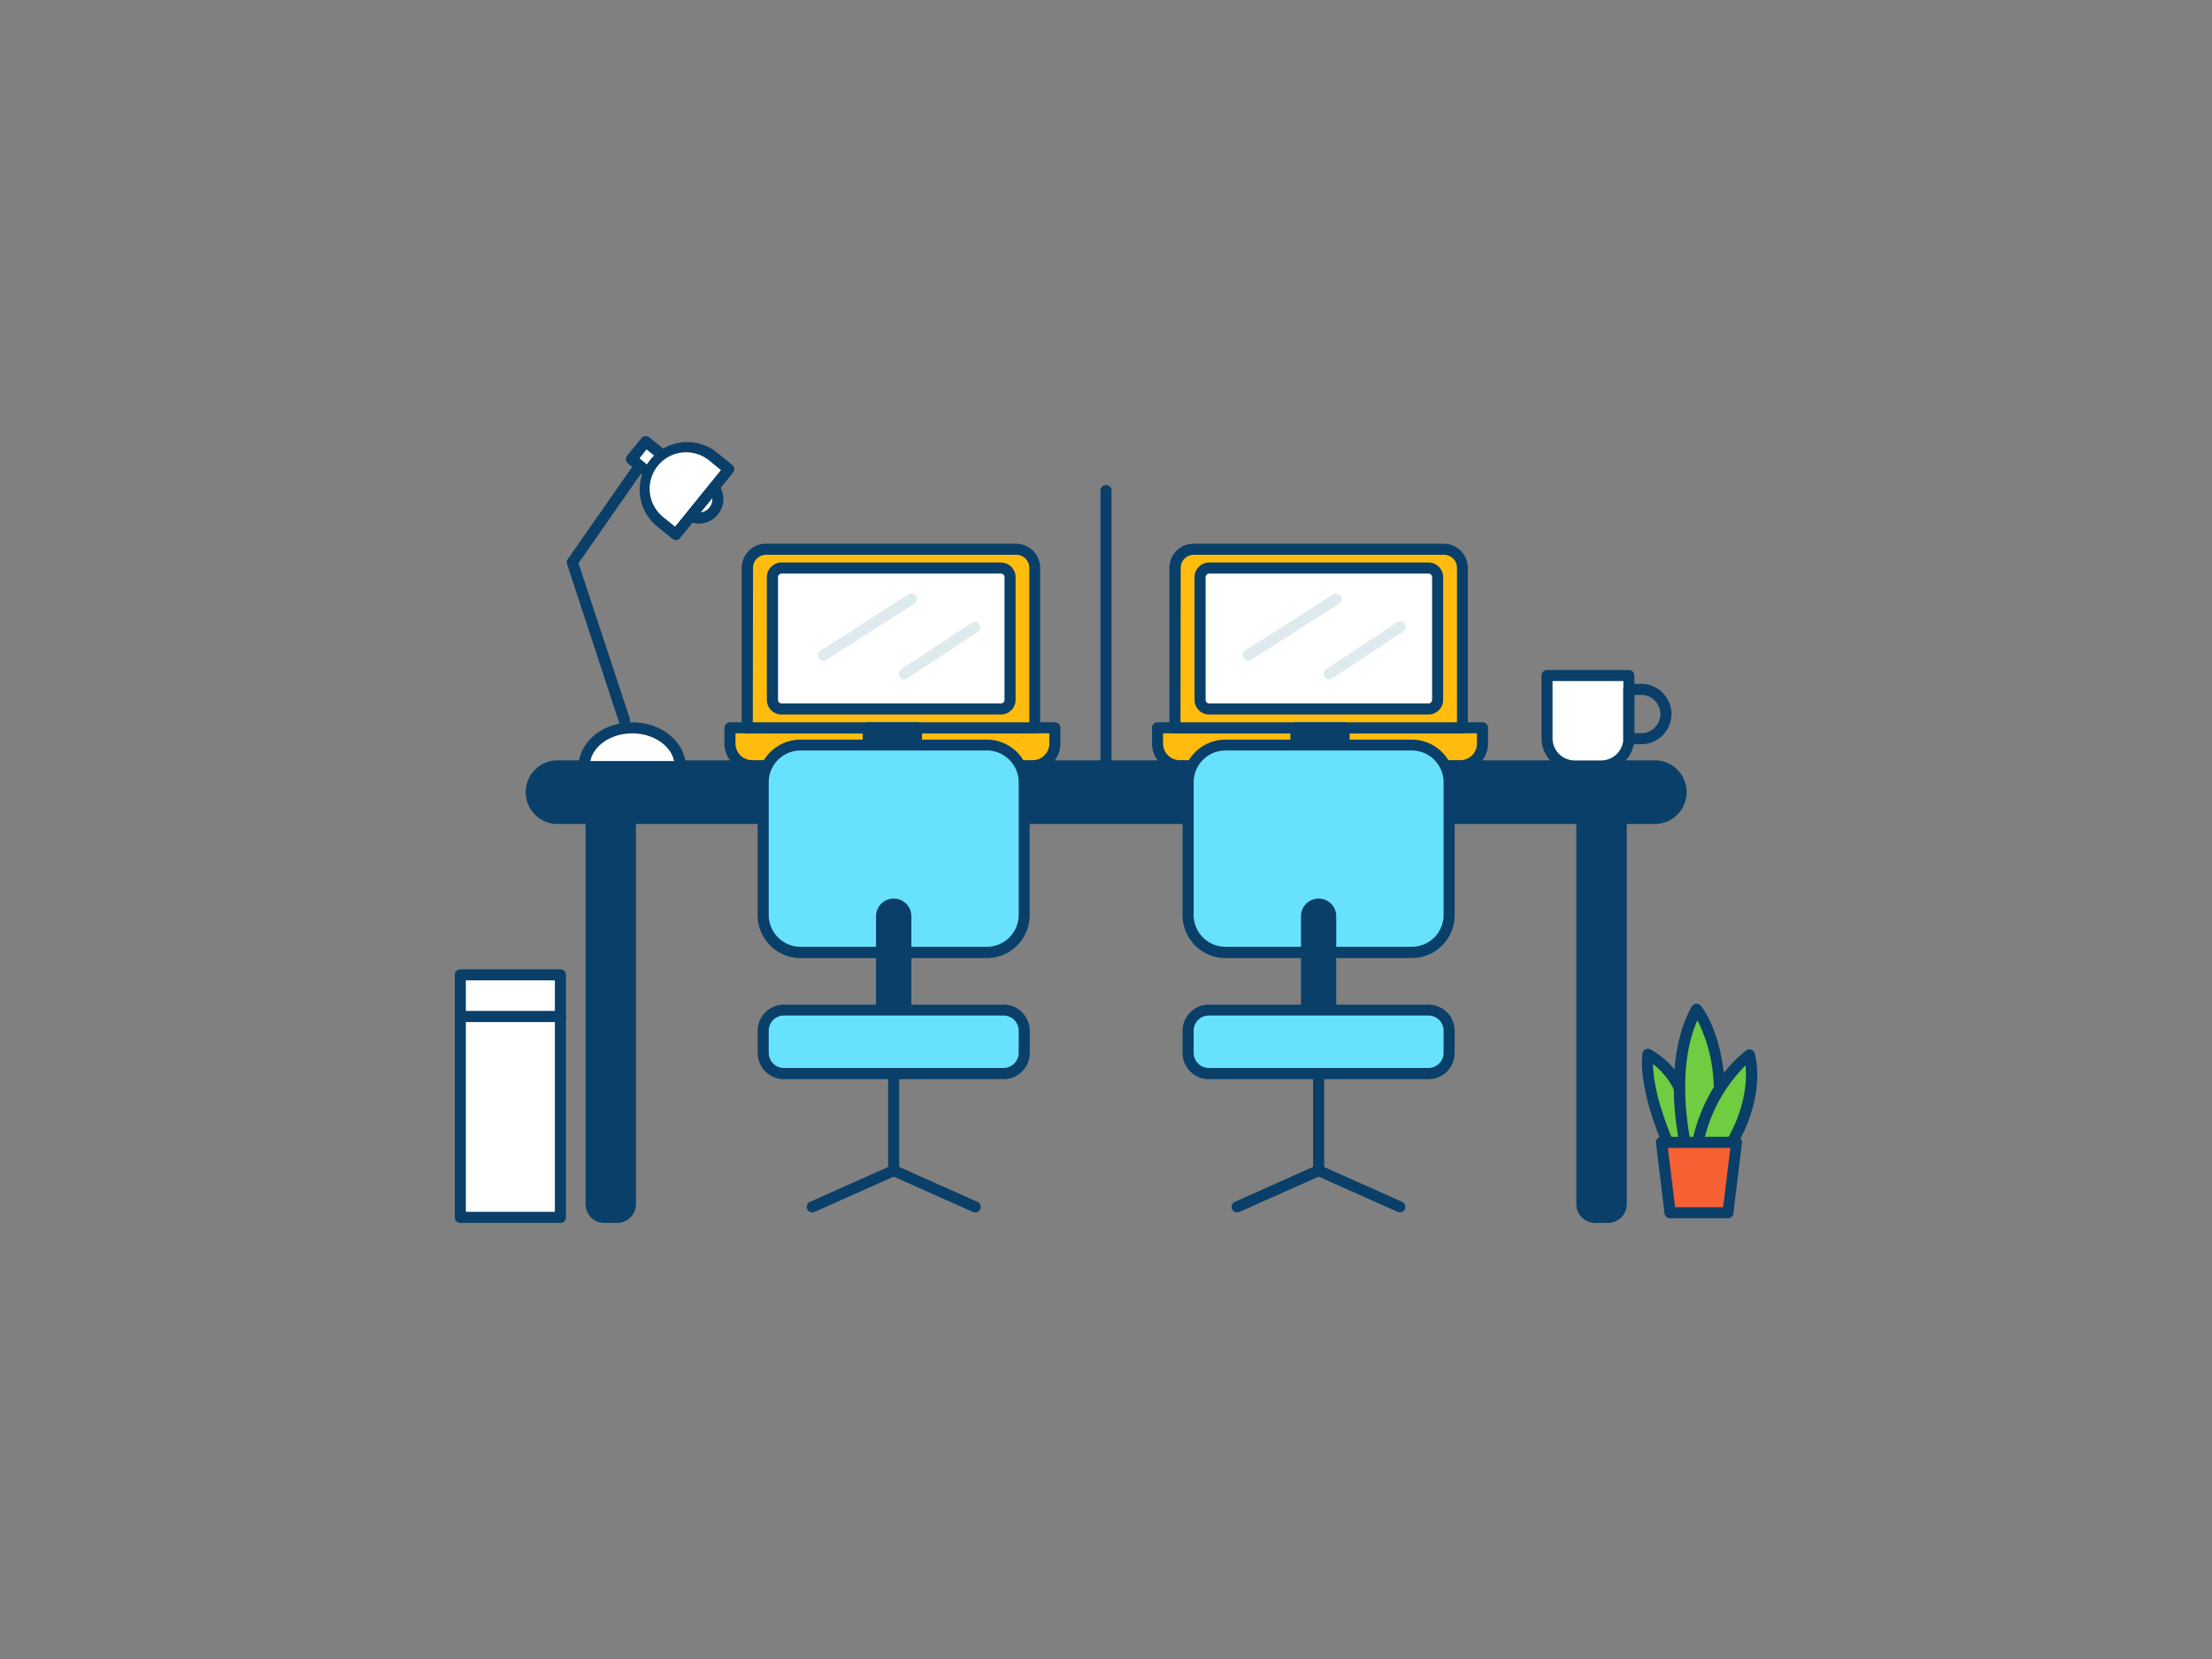 <svg xmlns="http://www.w3.org/2000/svg" viewBox="0 0 400 300"><rect x="0" y="0" width="400" height="300" fill="#808080" stroke="none"/><g id="_83_coworking_outline" data-name="#83_coworking_outline"><rect x="95.84" y="138.46" width="208.38" height="9.51" rx="4.75" fill="#093f68"/><path d="M299.47,149H100.59a5.76,5.76,0,0,1,0-11.51H299.47a5.76,5.76,0,0,1,0,11.51Zm-198.88-9.51a3.76,3.76,0,0,0,0,7.51H299.47a3.76,3.76,0,0,0,0-7.51Z" fill="#093f68"/><path d="M286.05,148h7.12a0,0,0,0,1,0,0v69.79a2.39,2.39,0,0,1-2.39,2.39h-2.34a2.39,2.39,0,0,1-2.39-2.39V148A0,0,0,0,1,286.05,148Z" fill="#093f68"/><path d="M290.78,221.14h-2.34a3.39,3.39,0,0,1-3.39-3.39V148a1,1,0,0,1,1-1h7.12a1,1,0,0,1,1,1v69.78A3.39,3.39,0,0,1,290.78,221.14ZM287.05,149v68.78a1.39,1.39,0,0,0,1.39,1.39h2.34a1.39,1.39,0,0,0,1.39-1.39V149Z" fill="#093f68"/><path d="M106.89,148H114a0,0,0,0,1,0,0v69.79a2.39,2.39,0,0,1-2.39,2.39h-2.34a2.39,2.39,0,0,1-2.39-2.39V148a0,0,0,0,1,0,0Z" fill="#093f68"/><path d="M111.62,221.14h-2.34a3.39,3.39,0,0,1-3.39-3.39V148a1,1,0,0,1,1-1H114a1,1,0,0,1,1,1v69.78A3.39,3.39,0,0,1,111.62,221.14ZM107.89,149v68.78a1.39,1.39,0,0,0,1.39,1.39h2.34a1.39,1.39,0,0,0,1.39-1.39V149Z" fill="#093f68"/><path d="M132,131.61h58.75a0,0,0,0,1,0,0v2.85a4,4,0,0,1-4,4H136a4,4,0,0,1-4-4v-2.85A0,0,0,0,1,132,131.61Z" fill="#ffbc0e"/><path d="M186.74,139.46H136a5,5,0,0,1-5-5v-2.85a1,1,0,0,1,1-1h58.75a1,1,0,0,1,1,1v2.85A5,5,0,0,1,186.74,139.46ZM133,132.61v1.85a3,3,0,0,0,3,3h50.76a3,3,0,0,0,3-3v-1.85Z" fill="#093f68"/><path d="M138.53,99.32h45.24a3.36,3.36,0,0,1,3.36,3.36v28.92a0,0,0,0,1,0,0h-52a0,0,0,0,1,0,0V102.69A3.36,3.36,0,0,1,138.53,99.32Z" fill="#ffbc0e"/><path d="M187.13,132.61h-52a1,1,0,0,1-1-1V102.69a4.37,4.37,0,0,1,4.36-4.37h45.24a4.37,4.37,0,0,1,4.36,4.37v28.92A1,1,0,0,1,187.13,132.61Zm-51-2h50V102.69a2.37,2.37,0,0,0-2.36-2.37H138.53a2.37,2.37,0,0,0-2.36,2.37Z" fill="#093f68"/><rect x="139.67" y="102.72" width="42.96" height="25.48" rx="1.66" fill="#fff"/><path d="M181,129.21H141.32a2.66,2.66,0,0,1-2.65-2.66V104.38a2.66,2.66,0,0,1,2.65-2.66H181a2.66,2.66,0,0,1,2.65,2.66v22.17A2.66,2.66,0,0,1,181,129.21Zm-39.66-25.49a.66.66,0,0,0-.65.66v22.17a.66.66,0,0,0,.65.66H181a.66.66,0,0,0,.65-.66V104.38a.66.66,0,0,0-.65-.66Z" fill="#093f68"/><rect x="157" y="131.61" width="8.73" height="2.39" fill="#093f68"/><path d="M165.73,135H157a1,1,0,0,1-1-1v-2.39a1,1,0,0,1,1-1h8.73a1,1,0,0,1,1,1V134A1,1,0,0,1,165.73,135ZM158,133h6.73v-.39H158Z" fill="#093f68"/><path d="M148.92,119.47a1,1,0,0,1-.84-.46,1,1,0,0,1,.3-1.38l15.88-10.14a1,1,0,0,1,1.39.3,1,1,0,0,1-.31,1.38l-15.88,10.14A1,1,0,0,1,148.92,119.47Z" fill="#dfeaef"/><path d="M163.56,122.85A1,1,0,0,1,163,121l12.79-8.44a1,1,0,0,1,1.1,1.66l-12.79,8.45A1,1,0,0,1,163.56,122.85Z" fill="#dfeaef"/><path d="M209.32,131.61h58.75a0,0,0,0,1,0,0v2.85a4,4,0,0,1-4,4H213.32a4,4,0,0,1-4-4v-2.85A0,0,0,0,1,209.32,131.61Z" fill="#ffbc0e"/><path d="M264.08,139.46H213.32a5,5,0,0,1-5-5v-2.85a1,1,0,0,1,1-1h58.76a1,1,0,0,1,1,1v2.85A5,5,0,0,1,264.08,139.46Zm-53.76-6.85v1.85a3,3,0,0,0,3,3h50.76a3,3,0,0,0,3-3v-1.85Z" fill="#093f68"/><path d="M215.87,99.32h45.24a3.36,3.36,0,0,1,3.36,3.36v28.92a0,0,0,0,1,0,0h-52a0,0,0,0,1,0,0V102.69A3.36,3.36,0,0,1,215.87,99.32Z" fill="#ffbc0e"/><path d="M264.47,132.61h-52a1,1,0,0,1-1-1V102.69a4.37,4.37,0,0,1,4.36-4.37h45.24a4.37,4.37,0,0,1,4.36,4.37v28.92A1,1,0,0,1,264.47,132.61Zm-51-2h50V102.69a2.37,2.37,0,0,0-2.36-2.37H215.87a2.37,2.37,0,0,0-2.36,2.37Z" fill="#093f68"/><rect x="217.01" y="102.72" width="42.96" height="25.48" rx="1.66" fill="#fff"/><path d="M258.31,129.21H218.66a2.66,2.66,0,0,1-2.65-2.66V104.38a2.66,2.66,0,0,1,2.65-2.66h39.65a2.66,2.66,0,0,1,2.66,2.66v22.17A2.66,2.66,0,0,1,258.31,129.21Zm-39.65-25.49a.66.66,0,0,0-.65.66v22.17a.66.66,0,0,0,.65.66h39.65a.67.67,0,0,0,.66-.66V104.38a.67.67,0,0,0-.66-.66Z" fill="#093f68"/><rect x="234.34" y="131.61" width="8.73" height="2.39" fill="#093f68"/><path d="M243.06,135h-8.72a1,1,0,0,1-1-1v-2.39a1,1,0,0,1,1-1h8.72a1,1,0,0,1,1,1V134A1,1,0,0,1,243.06,135Zm-7.72-2h6.72v-.39h-6.72Z" fill="#093f68"/><path d="M225.72,119.47a1,1,0,0,1-.54-1.84l15.88-10.14a1,1,0,0,1,1.38.3,1,1,0,0,1-.31,1.38l-15.88,10.14A.94.94,0,0,1,225.72,119.47Z" fill="#dfeaef"/><path d="M240.36,122.85a1,1,0,0,1-.55-1.84l12.78-8.44a1,1,0,1,1,1.1,1.66l-12.78,8.45A1,1,0,0,1,240.36,122.85Z" fill="#dfeaef"/><rect x="214.85" y="134.71" width="47.2" height="37.54" rx="6.75" fill="#68e1fd"/><path d="M255.3,173.25H221.6a7.76,7.76,0,0,1-7.75-7.75v-24a7.76,7.76,0,0,1,7.75-7.75h33.7a7.76,7.76,0,0,1,7.75,7.75v24A7.76,7.76,0,0,1,255.3,173.25Zm-33.7-37.54a5.76,5.76,0,0,0-5.75,5.75v24a5.76,5.76,0,0,0,5.75,5.75h33.7a5.76,5.76,0,0,0,5.75-5.75v-24a5.76,5.76,0,0,0-5.75-5.75Z" fill="#093f68"/><rect x="214.85" y="182.64" width="47.2" height="11.51" rx="3.74" fill="#68e1fd"/><path d="M258.31,195.15H218.59a4.74,4.74,0,0,1-4.74-4.74v-4a4.74,4.74,0,0,1,4.74-4.74h39.72a4.74,4.74,0,0,1,4.74,4.74v4A4.74,4.74,0,0,1,258.31,195.15Zm-39.72-11.51a2.74,2.74,0,0,0-2.74,2.74v4a2.74,2.74,0,0,0,2.74,2.74h39.72a2.74,2.74,0,0,0,2.74-2.74v-4a2.74,2.74,0,0,0-2.74-2.74Z" fill="#093f68"/><path d="M238.45,162.49h0a3.19,3.19,0,0,1,3.19,3.19v17a0,0,0,0,1,0,0h-6.38a0,0,0,0,1,0,0v-17a3.19,3.19,0,0,1,3.19-3.19Z" fill="#093f68"/><path d="M238.45,212.67a1,1,0,0,1-1-1V194.15a1,1,0,0,1,2,0v17.52A1,1,0,0,1,238.45,212.67Z" fill="#093f68"/><path d="M253.18,219.24a1,1,0,0,1-.4-.08l-14.33-6.39-14.33,6.39a1,1,0,0,1-.81-1.83L238,210.76a1.06,1.06,0,0,1,.82,0l14.73,6.57a1,1,0,0,1-.41,1.91Z" fill="#093f68"/><rect x="138.01" y="134.71" width="47.2" height="37.54" rx="6.75" fill="#68e1fd"/><path d="M178.46,173.25h-33.7A7.76,7.76,0,0,1,137,165.5v-24a7.76,7.76,0,0,1,7.75-7.75h33.7a7.76,7.76,0,0,1,7.75,7.75v24A7.76,7.76,0,0,1,178.46,173.25Zm-33.7-37.54a5.76,5.76,0,0,0-5.75,5.75v24a5.76,5.76,0,0,0,5.75,5.75h33.7a5.76,5.76,0,0,0,5.75-5.75v-24a5.76,5.76,0,0,0-5.75-5.75Z" fill="#093f68"/><rect x="138.01" y="182.64" width="47.2" height="11.51" rx="3.74" fill="#68e1fd"/><path d="M181.47,195.15H141.75a4.75,4.75,0,0,1-4.74-4.74v-4a4.75,4.75,0,0,1,4.74-4.74h39.72a4.74,4.74,0,0,1,4.74,4.74v4A4.74,4.74,0,0,1,181.47,195.15Zm-39.72-11.51a2.74,2.74,0,0,0-2.74,2.74v4a2.74,2.74,0,0,0,2.74,2.74h39.72a2.74,2.74,0,0,0,2.74-2.74v-4a2.74,2.74,0,0,0-2.74-2.74Z" fill="#093f68"/><path d="M161.61,162.49h0a3.19,3.19,0,0,1,3.19,3.19v17a0,0,0,0,1,0,0h-6.38a0,0,0,0,1,0,0v-17A3.19,3.19,0,0,1,161.61,162.49Z" fill="#093f68"/><path d="M161.61,212.67a1,1,0,0,1-1-1V194.15a1,1,0,1,1,2,0v17.52A1,1,0,0,1,161.61,212.67Z" fill="#093f68"/><path d="M146.88,219.24a1,1,0,0,1-.41-1.91l14.73-6.57a1.06,1.06,0,0,1,.82,0l14.73,6.57a1,1,0,1,1-.81,1.83l-14.33-6.39-14.33,6.39A1,1,0,0,1,146.88,219.24Z" fill="#093f68"/><path d="M105.64,138.62c0-3.87,3.89-7,8.68-7s8.68,3.14,8.68,7Z" fill="#fff"/><path d="M123,139.62H105.64a1,1,0,0,1-1-1c0-4.42,4.34-8,9.68-8s9.68,3.59,9.68,8A1,1,0,0,1,123,139.62Zm-16.25-2H121.9c-.61-2.84-3.78-5-7.58-5S107.36,134.78,106.75,137.62Z" fill="#093f68"/><path d="M112.92,131.23a1,1,0,0,1-1-.69L102.54,102a1,1,0,0,1,.13-.88l13-18.63a1,1,0,0,1,1.39-.25,1,1,0,0,1,.25,1.39l-12.7,18.22,9.27,28.08a1,1,0,0,1-.64,1.27A1.12,1.12,0,0,1,112.92,131.23Z" fill="#093f68"/><circle cx="126.39" cy="90.26" r="3.42" fill="#fff"/><path d="M126.39,94.68a4.43,4.43,0,1,1,4.42-4.42A4.43,4.43,0,0,1,126.39,94.68Zm0-6.85a2.43,2.43,0,1,0,2.42,2.43A2.43,2.43,0,0,0,126.39,87.83Z" fill="#093f68"/><rect x="115.45" y="80.5" width="4.07" height="5.08" transform="translate(-20.99 122.05) rotate(-50.99)" fill="#fff"/><path d="M118.17,87.22a1,1,0,0,1-.62-.22l-4-3.2a1,1,0,0,1-.15-1.4L116,79.23a1,1,0,0,1,1.41-.15l3.94,3.2a1,1,0,0,1,.15,1.4L119,86.85a1,1,0,0,1-.67.36Zm-2.53-4.34L118,84.81l1.3-1.61-2.39-1.93Z" fill="#093f68"/><path d="M131.78,84.84l-2.92-2.36a7.6,7.6,0,0,0-10.69,1.12h0a7.59,7.59,0,0,0,1.12,10.68l2.92,2.37Z" fill="#fff"/><path d="M122.21,97.65a1,1,0,0,1-.63-.23l-2.92-2.36A8.6,8.6,0,0,1,129.48,81.7l2.93,2.37a1,1,0,0,1,.14,1.4L123,97.27a1,1,0,0,1-.67.37Zm1.87-15.86a6.59,6.59,0,0,0-4.16,11.71l2.15,1.74L130.37,85l-2.14-1.74A6.61,6.61,0,0,0,124.08,81.79Z" fill="#093f68"/><path d="M279.75,122.16h14.8a0,0,0,0,1,0,0v11.35a4.95,4.95,0,0,1-4.95,4.95h-4.9a4.95,4.95,0,0,1-4.95-4.95V122.16A0,0,0,0,1,279.75,122.16Z" fill="#fff"/><path d="M289.6,139.46h-4.9a6,6,0,0,1-5.95-6V122.16a1,1,0,0,1,1-1h14.8a1,1,0,0,1,1,1v11.35A6,6,0,0,1,289.6,139.46Zm-8.85-16.3v10.35a4,4,0,0,0,3.95,4h4.9a4,4,0,0,0,3.95-4V123.16Z" fill="#093f68"/><path d="M296.79,134.58h-2.24a1,1,0,0,1-1-1v-8.92a1,1,0,0,1,1-1h2.24a5.46,5.46,0,0,1,0,10.92Zm-1.24-2h1.24a3.46,3.46,0,0,0,0-6.92h-1.24Z" fill="#093f68"/><path d="M302.55,208.76S297.25,198,298,190.65a13.51,13.51,0,0,1,6.31,7.62c3.14,8.7,2.42,10.49,2.42,10.49Z" fill="#70cc40"/><path d="M306.72,209.76h-4.17a1,1,0,0,1-.9-.56c-.22-.45-5.41-11.15-4.66-18.65a1,1,0,0,1,1.41-.81,14.4,14.4,0,0,1,6.85,8.19c3,8.4,2.6,10.7,2.4,11.21A1,1,0,0,1,306.72,209.76Zm-3.53-2h2.61c-.06-1.06-.46-3.66-2.44-9.15a13.34,13.34,0,0,0-4.44-6.2C299,198.26,302.24,205.69,303.19,207.76Z" fill="#093f68"/><path d="M305.07,208.24s-4-15.41,1.74-25.73c0,0,3.3,3.77,4.09,12.89A23.1,23.1,0,0,1,308.52,208Z" fill="#70cc40"/><path d="M305.07,209.23a1,1,0,0,1-1-.75c-.16-.64-4-15.91,1.84-26.45a1,1,0,0,1,.77-.51,1,1,0,0,1,.86.33c.14.17,3.51,4.13,4.32,13.47a23.81,23.81,0,0,1-2.51,13.19,1,1,0,0,1-.8.49l-3.44.23Zm1.87-24.72c-3.73,8.41-1.74,19.6-1.08,22.67l2-.13a22.86,22.86,0,0,0,2-11.56A27.28,27.28,0,0,0,306.94,184.51Z" fill="#093f68"/><path d="M306.79,207.75s1.23-10.29,9.55-17c0,0,2.45,7.67-4.42,17.91Z" fill="#70cc40"/><path d="M311.92,209.66h-.18l-5.12-.91a1,1,0,0,1-.82-1.11c.05-.43,1.38-10.77,9.91-17.66a1,1,0,0,1,.91-.18,1,1,0,0,1,.67.66c.11.33,2.52,8.24-4.54,18.77A1,1,0,0,1,311.92,209.66Zm-4-2.72,3.5.62c4.34-6.75,4.49-12.29,4.22-14.89A27.82,27.82,0,0,0,308,206.94Z" fill="#093f68"/><polygon points="312.49 219.3 302.02 219.3 300.47 206.57 314.03 206.57 312.49 219.3" fill="#f56132"/><path d="M312.49,220.3H302a1,1,0,0,1-1-.88l-1.55-12.73a1,1,0,0,1,.24-.78,1,1,0,0,1,.75-.34H314a1,1,0,0,1,.75.34,1,1,0,0,1,.25.78l-1.55,12.73A1,1,0,0,1,312.49,220.3Zm-9.58-2h8.69l1.31-10.73H301.6Z" fill="#093f68"/><path d="M200,139.46a1,1,0,0,1-1-1V88.71a1,1,0,0,1,2,0v49.75A1,1,0,0,1,200,139.46Z" fill="#093f68"/><rect x="83.24" y="183.81" width="18.1" height="36.33" fill="#fff"/><path d="M101.34,221.14H83.24a1,1,0,0,1-1-1V183.81a1,1,0,0,1,1-1h18.1a1,1,0,0,1,1,1v36.33A1,1,0,0,1,101.34,221.14Zm-17.1-2h16.1V184.81H84.24Z" fill="#093f68"/><rect x="83.24" y="176.28" width="18.1" height="7.53" fill="#fff"/><path d="M101.34,184.81H83.24a1,1,0,0,1-1-1v-7.53a1,1,0,0,1,1-1h18.1a1,1,0,0,1,1,1v7.53A1,1,0,0,1,101.34,184.81Zm-17.1-2h16.1v-5.53H84.24Z" fill="#093f68"/></g></svg>